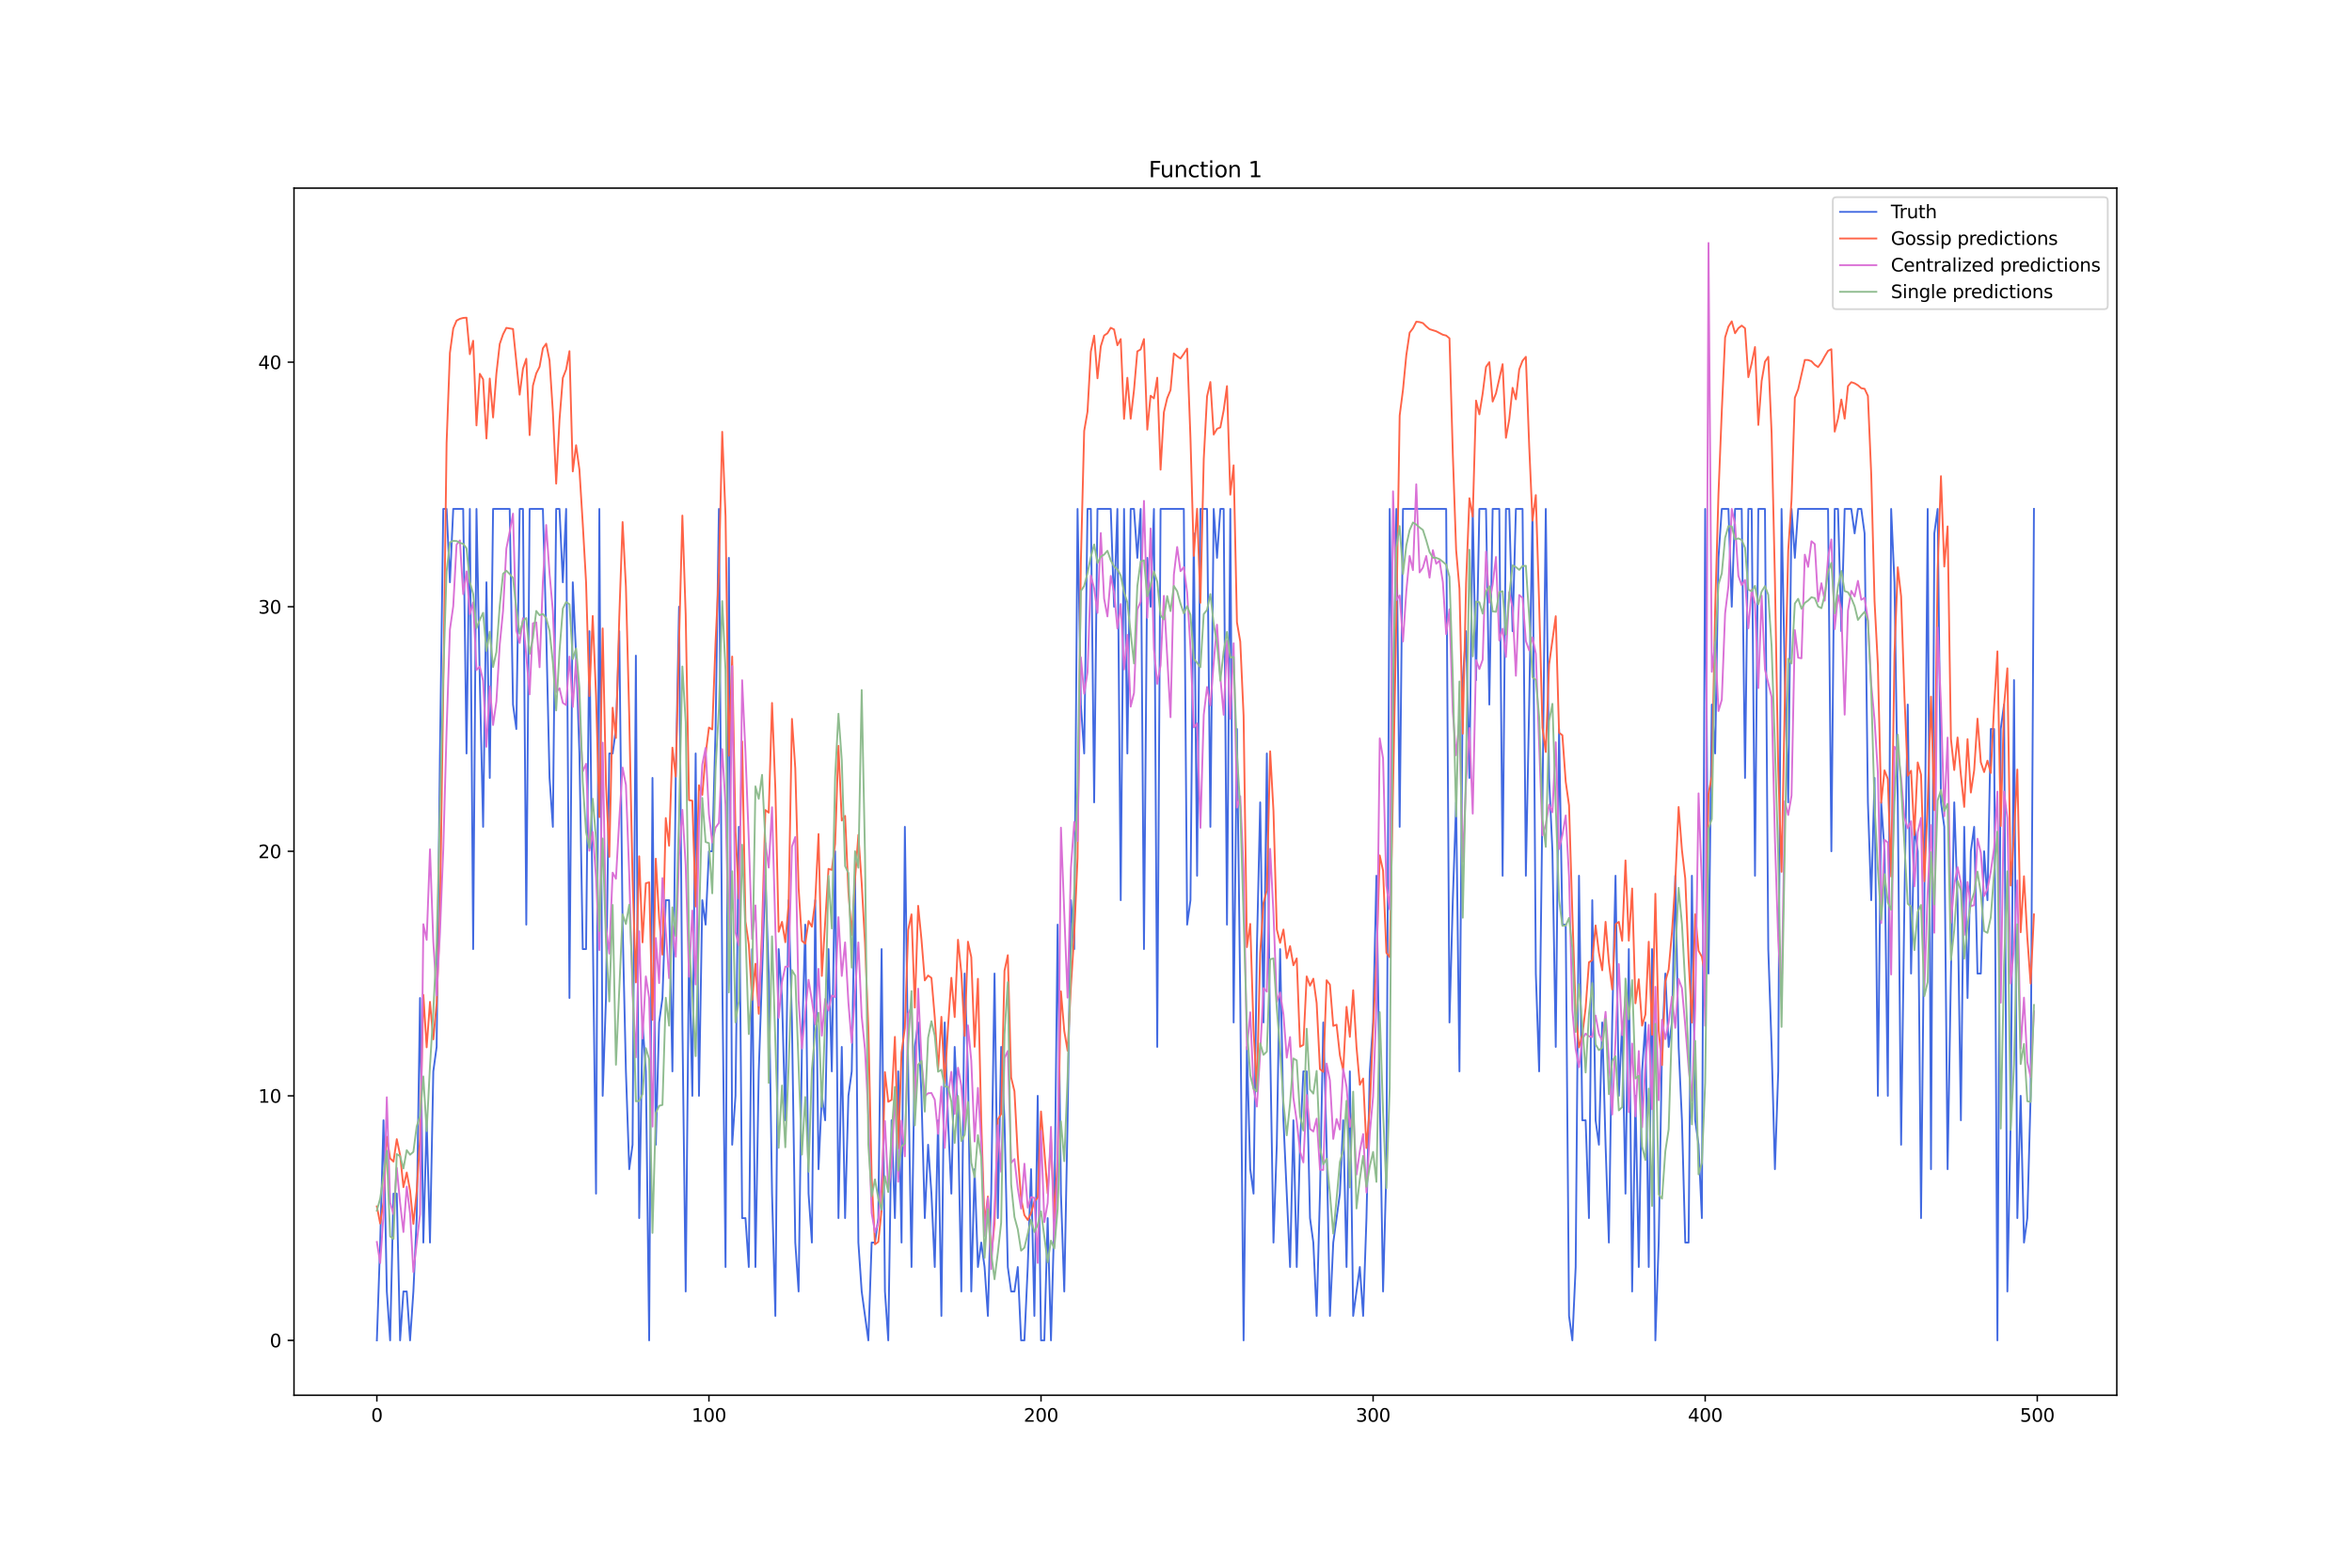 <?xml version="1.0" encoding="utf-8" standalone="no"?>
<!DOCTYPE svg PUBLIC "-//W3C//DTD SVG 1.1//EN"
  "http://www.w3.org/Graphics/SVG/1.1/DTD/svg11.dtd">
<svg xmlns:xlink="http://www.w3.org/1999/xlink" width="1296pt" height="864pt" viewBox="0 0 1296 864" xmlns="http://www.w3.org/2000/svg" version="1.1">
 <defs>
  <style type="text/css">*{stroke-linejoin: round; stroke-linecap: butt}</style>
 </defs>
 <g id="figure_1">
  <g id="patch_1">
   <path d="M 0 864 
L 1296 864 
L 1296 0 
L 0 0 
z
" style="fill: #ffffff"/>
  </g>
  <g id="axes_1">
   <g id="patch_2">
    <path d="M 162 768.96 
L 1166.4 768.96 
L 1166.4 103.68 
L 162 103.68 
z
" style="fill: #ffffff"/>
   </g>
   <g id="matplotlib.axis_1">
    <g id="xtick_1">
     <g id="line2d_1">
      <defs>
       <path id="m891939640d" d="M 0 0 
L 0 3.5 
" style="stroke: #000000; stroke-width: 0.8"/>
      </defs>
      <g>
       <use xlink:href="#m891939640d" x="207.655" y="768.96" style="stroke: #000000; stroke-width: 0.8"/>
      </g>
     </g>
     <g id="text_1">
      <!-- 0 -->
      <g transform="translate(204.473 783.558) scale(0.1 -0.1)">
       <defs>
        <path id="DejaVuSans-30" d="M 2034 4250 
Q 1547 4250 1301 3770 
Q 1056 3291 1056 2328 
Q 1056 1369 1301 889 
Q 1547 409 2034 409 
Q 2525 409 2770 889 
Q 3016 1369 3016 2328 
Q 3016 3291 2770 3770 
Q 2525 4250 2034 4250 
z
M 2034 4750 
Q 2819 4750 3233 4129 
Q 3647 3509 3647 2328 
Q 3647 1150 3233 529 
Q 2819 -91 2034 -91 
Q 1250 -91 836 529 
Q 422 1150 422 2328 
Q 422 3509 836 4129 
Q 1250 4750 2034 4750 
z
" transform="scale(0.016)"/>
       </defs>
       <use xlink:href="#DejaVuSans-30"/>
      </g>
     </g>
    </g>
    <g id="xtick_2">
     <g id="line2d_2">
      <g>
       <use xlink:href="#m891939640d" x="390.639" y="768.96" style="stroke: #000000; stroke-width: 0.8"/>
      </g>
     </g>
     <g id="text_2">
      <!-- 100 -->
      <g transform="translate(381.095 783.558) scale(0.1 -0.1)">
       <defs>
        <path id="DejaVuSans-31" d="M 794 531 
L 1825 531 
L 1825 4091 
L 703 3866 
L 703 4441 
L 1819 4666 
L 2450 4666 
L 2450 531 
L 3481 531 
L 3481 0 
L 794 0 
L 794 531 
z
" transform="scale(0.016)"/>
       </defs>
       <use xlink:href="#DejaVuSans-31"/>
       <use xlink:href="#DejaVuSans-30" x="63.623"/>
       <use xlink:href="#DejaVuSans-30" x="127.246"/>
      </g>
     </g>
    </g>
    <g id="xtick_3">
     <g id="line2d_3">
      <g>
       <use xlink:href="#m891939640d" x="573.623" y="768.96" style="stroke: #000000; stroke-width: 0.8"/>
      </g>
     </g>
     <g id="text_3">
      <!-- 200 -->
      <g transform="translate(564.079 783.558) scale(0.1 -0.1)">
       <defs>
        <path id="DejaVuSans-32" d="M 1228 531 
L 3431 531 
L 3431 0 
L 469 0 
L 469 531 
Q 828 903 1448 1529 
Q 2069 2156 2228 2338 
Q 2531 2678 2651 2914 
Q 2772 3150 2772 3378 
Q 2772 3750 2511 3984 
Q 2250 4219 1831 4219 
Q 1534 4219 1204 4116 
Q 875 4013 500 3803 
L 500 4441 
Q 881 4594 1212 4672 
Q 1544 4750 1819 4750 
Q 2544 4750 2975 4387 
Q 3406 4025 3406 3419 
Q 3406 3131 3298 2873 
Q 3191 2616 2906 2266 
Q 2828 2175 2409 1742 
Q 1991 1309 1228 531 
z
" transform="scale(0.016)"/>
       </defs>
       <use xlink:href="#DejaVuSans-32"/>
       <use xlink:href="#DejaVuSans-30" x="63.623"/>
       <use xlink:href="#DejaVuSans-30" x="127.246"/>
      </g>
     </g>
    </g>
    <g id="xtick_4">
     <g id="line2d_4">
      <g>
       <use xlink:href="#m891939640d" x="756.607" y="768.96" style="stroke: #000000; stroke-width: 0.8"/>
      </g>
     </g>
     <g id="text_4">
      <!-- 300 -->
      <g transform="translate(747.063 783.558) scale(0.1 -0.1)">
       <defs>
        <path id="DejaVuSans-33" d="M 2597 2516 
Q 3050 2419 3304 2112 
Q 3559 1806 3559 1356 
Q 3559 666 3084 287 
Q 2609 -91 1734 -91 
Q 1441 -91 1130 -33 
Q 819 25 488 141 
L 488 750 
Q 750 597 1062 519 
Q 1375 441 1716 441 
Q 2309 441 2620 675 
Q 2931 909 2931 1356 
Q 2931 1769 2642 2001 
Q 2353 2234 1838 2234 
L 1294 2234 
L 1294 2753 
L 1863 2753 
Q 2328 2753 2575 2939 
Q 2822 3125 2822 3475 
Q 2822 3834 2567 4026 
Q 2313 4219 1838 4219 
Q 1578 4219 1281 4162 
Q 984 4106 628 3988 
L 628 4550 
Q 988 4650 1302 4700 
Q 1616 4750 1894 4750 
Q 2613 4750 3031 4423 
Q 3450 4097 3450 3541 
Q 3450 3153 3228 2886 
Q 3006 2619 2597 2516 
z
" transform="scale(0.016)"/>
       </defs>
       <use xlink:href="#DejaVuSans-33"/>
       <use xlink:href="#DejaVuSans-30" x="63.623"/>
       <use xlink:href="#DejaVuSans-30" x="127.246"/>
      </g>
     </g>
    </g>
    <g id="xtick_5">
     <g id="line2d_5">
      <g>
       <use xlink:href="#m891939640d" x="939.591" y="768.96" style="stroke: #000000; stroke-width: 0.8"/>
      </g>
     </g>
     <g id="text_5">
      <!-- 400 -->
      <g transform="translate(930.047 783.558) scale(0.1 -0.1)">
       <defs>
        <path id="DejaVuSans-34" d="M 2419 4116 
L 825 1625 
L 2419 1625 
L 2419 4116 
z
M 2253 4666 
L 3047 4666 
L 3047 1625 
L 3713 1625 
L 3713 1100 
L 3047 1100 
L 3047 0 
L 2419 0 
L 2419 1100 
L 313 1100 
L 313 1709 
L 2253 4666 
z
" transform="scale(0.016)"/>
       </defs>
       <use xlink:href="#DejaVuSans-34"/>
       <use xlink:href="#DejaVuSans-30" x="63.623"/>
       <use xlink:href="#DejaVuSans-30" x="127.246"/>
      </g>
     </g>
    </g>
    <g id="xtick_6">
     <g id="line2d_6">
      <g>
       <use xlink:href="#m891939640d" x="1122.575" y="768.96" style="stroke: #000000; stroke-width: 0.8"/>
      </g>
     </g>
     <g id="text_6">
      <!-- 500 -->
      <g transform="translate(1113.032 783.558) scale(0.1 -0.1)">
       <defs>
        <path id="DejaVuSans-35" d="M 691 4666 
L 3169 4666 
L 3169 4134 
L 1269 4134 
L 1269 2991 
Q 1406 3038 1543 3061 
Q 1681 3084 1819 3084 
Q 2600 3084 3056 2656 
Q 3513 2228 3513 1497 
Q 3513 744 3044 326 
Q 2575 -91 1722 -91 
Q 1428 -91 1123 -41 
Q 819 9 494 109 
L 494 744 
Q 775 591 1075 516 
Q 1375 441 1709 441 
Q 2250 441 2565 725 
Q 2881 1009 2881 1497 
Q 2881 1984 2565 2268 
Q 2250 2553 1709 2553 
Q 1456 2553 1204 2497 
Q 953 2441 691 2322 
L 691 4666 
z
" transform="scale(0.016)"/>
       </defs>
       <use xlink:href="#DejaVuSans-35"/>
       <use xlink:href="#DejaVuSans-30" x="63.623"/>
       <use xlink:href="#DejaVuSans-30" x="127.246"/>
      </g>
     </g>
    </g>
   </g>
   <g id="matplotlib.axis_2">
    <g id="ytick_1">
     <g id="line2d_7">
      <defs>
       <path id="m875aecf423" d="M 0 0 
L -3.5 0 
" style="stroke: #000000; stroke-width: 0.8"/>
      </defs>
      <g>
       <use xlink:href="#m875aecf423" x="162" y="738.72" style="stroke: #000000; stroke-width: 0.8"/>
      </g>
     </g>
     <g id="text_7">
      <!-- 0 -->
      <g transform="translate(148.637 742.519) scale(0.1 -0.1)">
       <use xlink:href="#DejaVuSans-30"/>
      </g>
     </g>
    </g>
    <g id="ytick_2">
     <g id="line2d_8">
      <g>
       <use xlink:href="#m875aecf423" x="162" y="603.943" style="stroke: #000000; stroke-width: 0.8"/>
      </g>
     </g>
     <g id="text_8">
      <!-- 10 -->
      <g transform="translate(142.275 607.742) scale(0.1 -0.1)">
       <use xlink:href="#DejaVuSans-31"/>
       <use xlink:href="#DejaVuSans-30" x="63.623"/>
      </g>
     </g>
    </g>
    <g id="ytick_3">
     <g id="line2d_9">
      <g>
       <use xlink:href="#m875aecf423" x="162" y="469.166" style="stroke: #000000; stroke-width: 0.8"/>
      </g>
     </g>
     <g id="text_9">
      <!-- 20 -->
      <g transform="translate(142.275 472.966) scale(0.1 -0.1)">
       <use xlink:href="#DejaVuSans-32"/>
       <use xlink:href="#DejaVuSans-30" x="63.623"/>
      </g>
     </g>
    </g>
    <g id="ytick_4">
     <g id="line2d_10">
      <g>
       <use xlink:href="#m875aecf423" x="162" y="334.39" style="stroke: #000000; stroke-width: 0.8"/>
      </g>
     </g>
     <g id="text_10">
      <!-- 30 -->
      <g transform="translate(142.275 338.189) scale(0.1 -0.1)">
       <use xlink:href="#DejaVuSans-33"/>
       <use xlink:href="#DejaVuSans-30" x="63.623"/>
      </g>
     </g>
    </g>
    <g id="ytick_5">
     <g id="line2d_11">
      <g>
       <use xlink:href="#m875aecf423" x="162" y="199.613" style="stroke: #000000; stroke-width: 0.8"/>
      </g>
     </g>
     <g id="text_11">
      <!-- 40 -->
      <g transform="translate(142.275 203.412) scale(0.1 -0.1)">
       <use xlink:href="#DejaVuSans-34"/>
       <use xlink:href="#DejaVuSans-30" x="63.623"/>
      </g>
     </g>
    </g>
   </g>
   <g id="line2d_12">
    <path d="M 207.655 738.72 
L 209.484 684.809 
L 211.314 617.421 
L 213.144 711.765 
L 214.974 738.72 
L 216.804 657.854 
L 218.634 657.854 
L 220.463 738.72 
L 222.293 711.765 
L 224.123 711.765 
L 225.953 738.72 
L 227.783 711.765 
L 229.613 671.332 
L 231.442 550.032 
L 233.272 684.809 
L 235.102 617.421 
L 236.932 684.809 
L 238.762 590.465 
L 240.592 576.988 
L 242.422 415.256 
L 244.251 280.479 
L 246.081 280.479 
L 247.911 320.912 
L 249.741 280.479 
L 255.23 280.479 
L 257.06 415.256 
L 258.89 280.479 
L 260.72 523.077 
L 262.55 280.479 
L 264.38 374.823 
L 266.209 455.689 
L 268.039 320.912 
L 269.869 428.733 
L 271.699 280.479 
L 280.848 280.479 
L 282.678 388.3 
L 284.508 401.778 
L 286.338 280.479 
L 288.168 280.479 
L 289.997 509.599 
L 291.827 280.479 
L 299.147 280.479 
L 300.976 347.867 
L 302.806 428.733 
L 304.636 455.689 
L 306.466 280.479 
L 308.296 280.479 
L 310.126 320.912 
L 311.956 280.479 
L 313.785 550.032 
L 315.615 320.912 
L 317.445 361.345 
L 319.275 415.256 
L 321.105 523.077 
L 322.935 523.077 
L 324.764 347.867 
L 326.594 509.599 
L 328.424 657.854 
L 330.254 280.479 
L 332.084 603.943 
L 333.914 550.032 
L 335.743 415.256 
L 337.573 415.256 
L 339.403 401.778 
L 341.233 347.867 
L 343.063 509.599 
L 344.893 590.465 
L 346.723 644.376 
L 348.552 630.899 
L 350.382 361.345 
L 352.212 671.332 
L 354.042 563.51 
L 355.872 590.465 
L 357.702 738.72 
L 359.531 428.733 
L 361.361 630.899 
L 363.191 563.51 
L 365.021 550.032 
L 366.851 496.122 
L 368.681 496.122 
L 370.51 590.465 
L 372.34 428.733 
L 374.17 334.39 
L 376 563.51 
L 377.83 711.765 
L 379.66 523.077 
L 381.489 603.943 
L 383.319 415.256 
L 385.149 603.943 
L 386.979 496.122 
L 388.809 509.599 
L 390.639 469.166 
L 392.469 469.166 
L 394.298 401.778 
L 396.128 280.479 
L 397.958 536.555 
L 399.788 698.287 
L 401.618 307.434 
L 403.448 630.899 
L 405.277 603.943 
L 407.107 455.689 
L 408.937 671.332 
L 410.767 671.332 
L 412.597 698.287 
L 414.427 523.077 
L 416.256 698.287 
L 418.086 590.465 
L 421.746 482.644 
L 423.576 536.555 
L 425.406 657.854 
L 427.236 725.242 
L 429.065 523.077 
L 430.895 550.032 
L 432.725 617.421 
L 434.555 496.122 
L 436.385 563.51 
L 438.215 684.809 
L 440.044 711.765 
L 441.874 576.988 
L 443.704 509.599 
L 445.534 657.854 
L 447.364 684.809 
L 449.194 496.122 
L 451.023 644.376 
L 452.853 603.943 
L 454.683 617.421 
L 456.513 523.077 
L 458.343 590.465 
L 460.173 469.166 
L 462.003 671.332 
L 463.832 576.988 
L 465.662 671.332 
L 467.492 603.943 
L 469.322 590.465 
L 471.152 482.644 
L 472.982 684.809 
L 474.811 711.765 
L 478.471 738.72 
L 480.301 684.809 
L 482.131 684.809 
L 483.961 671.332 
L 485.79 523.077 
L 487.62 711.765 
L 489.45 738.72 
L 491.28 617.421 
L 493.11 671.332 
L 494.94 590.465 
L 496.77 684.809 
L 498.599 455.689 
L 500.429 590.465 
L 502.259 698.287 
L 504.089 576.988 
L 505.919 563.51 
L 507.749 603.943 
L 509.578 671.332 
L 511.408 630.899 
L 513.238 657.854 
L 515.068 698.287 
L 516.898 617.421 
L 518.728 725.242 
L 520.557 563.51 
L 522.387 617.421 
L 524.217 657.854 
L 526.047 576.988 
L 527.877 617.421 
L 529.707 711.765 
L 531.536 536.555 
L 533.366 590.465 
L 535.196 711.765 
L 537.026 644.376 
L 538.856 698.287 
L 540.686 684.809 
L 542.516 698.287 
L 544.345 725.242 
L 546.175 657.854 
L 548.005 536.555 
L 549.835 671.332 
L 551.665 576.988 
L 553.495 617.421 
L 555.324 698.287 
L 557.154 711.765 
L 558.984 711.765 
L 560.814 698.287 
L 562.644 738.72 
L 564.474 738.72 
L 566.303 698.287 
L 568.133 644.376 
L 569.963 725.242 
L 571.793 603.943 
L 573.623 738.72 
L 575.453 738.72 
L 577.283 671.332 
L 579.112 738.72 
L 580.942 671.332 
L 582.772 509.599 
L 584.602 657.854 
L 586.432 711.765 
L 588.262 617.421 
L 590.091 496.122 
L 591.921 523.077 
L 593.751 280.479 
L 595.581 388.3 
L 597.411 415.256 
L 599.241 280.479 
L 601.07 280.479 
L 602.9 442.211 
L 604.73 280.479 
L 612.05 280.479 
L 613.879 334.39 
L 615.709 280.479 
L 617.539 496.122 
L 619.369 280.479 
L 621.199 415.256 
L 623.029 280.479 
L 624.858 280.479 
L 626.688 307.434 
L 628.518 280.479 
L 630.348 523.077 
L 632.178 307.434 
L 634.008 334.39 
L 635.837 280.479 
L 637.667 576.988 
L 639.497 280.479 
L 652.306 280.479 
L 654.136 509.599 
L 655.966 496.122 
L 657.796 293.956 
L 659.625 482.644 
L 661.455 280.479 
L 665.115 280.479 
L 666.945 455.689 
L 668.775 280.479 
L 670.604 307.434 
L 672.434 280.479 
L 674.264 280.479 
L 676.094 509.599 
L 677.924 280.479 
L 679.754 563.51 
L 681.583 401.778 
L 683.413 550.032 
L 685.243 738.72 
L 687.073 576.988 
L 688.903 644.376 
L 690.733 657.854 
L 692.563 523.077 
L 694.392 442.211 
L 696.222 563.51 
L 698.052 415.256 
L 699.882 576.988 
L 701.712 684.809 
L 703.542 630.899 
L 705.371 523.077 
L 707.201 617.421 
L 710.861 698.287 
L 712.691 617.421 
L 714.521 698.287 
L 716.35 630.899 
L 718.18 590.465 
L 720.01 590.465 
L 721.84 671.332 
L 723.67 684.809 
L 725.5 725.242 
L 727.33 657.854 
L 729.159 563.51 
L 730.989 630.899 
L 732.819 725.242 
L 734.649 684.809 
L 738.309 657.854 
L 740.138 617.421 
L 741.968 698.287 
L 743.798 590.465 
L 745.628 725.242 
L 749.288 698.287 
L 751.117 725.242 
L 752.947 671.332 
L 754.777 590.465 
L 756.607 563.51 
L 758.437 482.644 
L 760.267 603.943 
L 762.097 711.765 
L 763.926 644.376 
L 765.756 280.479 
L 767.586 401.778 
L 769.416 280.479 
L 771.246 455.689 
L 773.076 280.479 
L 796.864 280.479 
L 798.693 563.51 
L 800.523 496.122 
L 802.353 442.211 
L 804.183 590.465 
L 806.013 374.823 
L 807.843 347.867 
L 809.672 428.733 
L 811.502 280.479 
L 813.332 374.823 
L 815.162 280.479 
L 818.822 280.479 
L 820.651 388.3 
L 822.481 280.479 
L 826.141 280.479 
L 827.971 482.644 
L 829.801 280.479 
L 831.63 280.479 
L 833.46 347.867 
L 835.29 280.479 
L 838.95 280.479 
L 840.78 482.644 
L 842.61 388.3 
L 844.439 280.479 
L 846.269 536.555 
L 848.099 590.465 
L 849.929 442.211 
L 851.759 280.479 
L 853.589 428.733 
L 855.418 469.166 
L 857.248 576.988 
L 859.078 401.778 
L 860.908 509.599 
L 862.738 509.599 
L 864.568 725.242 
L 866.397 738.72 
L 868.227 698.287 
L 870.057 482.644 
L 871.887 617.421 
L 873.717 617.421 
L 875.547 671.332 
L 877.377 496.122 
L 879.206 617.421 
L 881.036 630.899 
L 882.866 563.51 
L 884.696 630.899 
L 886.526 684.809 
L 888.356 563.51 
L 890.185 482.644 
L 892.015 603.943 
L 893.845 563.51 
L 895.675 657.854 
L 897.505 523.077 
L 899.335 711.765 
L 901.164 603.943 
L 902.994 698.287 
L 904.824 590.465 
L 906.654 563.51 
L 908.484 698.287 
L 910.314 523.077 
L 912.144 738.72 
L 913.973 684.809 
L 915.803 576.988 
L 917.633 536.555 
L 919.463 576.988 
L 921.293 563.51 
L 923.123 482.644 
L 924.952 576.988 
L 926.782 617.421 
L 928.612 684.809 
L 930.442 684.809 
L 932.272 482.644 
L 934.102 617.421 
L 935.931 630.899 
L 937.761 671.332 
L 939.591 280.479 
L 941.421 536.555 
L 943.251 388.3 
L 945.081 415.256 
L 946.911 307.434 
L 948.74 280.479 
L 952.4 280.479 
L 954.23 334.39 
L 956.06 280.479 
L 959.719 280.479 
L 961.549 428.733 
L 963.379 280.479 
L 965.209 280.479 
L 967.039 482.644 
L 968.869 280.479 
L 972.528 280.479 
L 974.358 523.077 
L 976.188 576.988 
L 978.018 644.376 
L 979.848 590.465 
L 981.678 280.479 
L 983.507 374.823 
L 985.337 442.211 
L 987.167 280.479 
L 988.997 307.434 
L 990.827 280.479 
L 1007.295 280.479 
L 1009.125 469.166 
L 1010.955 280.479 
L 1012.785 280.479 
L 1014.615 347.867 
L 1016.444 280.479 
L 1020.104 280.479 
L 1021.934 293.956 
L 1023.764 280.479 
L 1025.594 280.479 
L 1027.424 293.956 
L 1029.253 442.211 
L 1031.083 496.122 
L 1032.913 428.733 
L 1034.743 603.943 
L 1036.573 442.211 
L 1038.403 469.166 
L 1040.232 603.943 
L 1042.062 280.479 
L 1043.892 320.912 
L 1045.722 442.211 
L 1047.552 630.899 
L 1049.382 496.122 
L 1051.211 388.3 
L 1053.041 536.555 
L 1054.871 455.689 
L 1056.701 469.166 
L 1058.531 671.332 
L 1060.361 496.122 
L 1062.191 280.479 
L 1064.02 644.376 
L 1065.85 293.956 
L 1067.68 280.479 
L 1069.51 442.211 
L 1071.34 455.689 
L 1073.17 644.376 
L 1074.999 536.555 
L 1076.829 442.211 
L 1078.659 496.122 
L 1080.489 617.421 
L 1082.319 455.689 
L 1084.149 550.032 
L 1085.978 469.166 
L 1087.808 455.689 
L 1089.638 536.555 
L 1091.468 536.555 
L 1093.298 469.166 
L 1095.128 496.122 
L 1096.958 401.778 
L 1098.787 401.778 
L 1100.617 738.72 
L 1102.447 401.778 
L 1104.277 388.3 
L 1106.107 711.765 
L 1107.937 617.421 
L 1109.766 374.823 
L 1111.596 671.332 
L 1113.426 603.943 
L 1115.256 684.809 
L 1117.086 671.332 
L 1118.916 603.943 
L 1120.745 280.479 
L 1120.745 280.479 
" clip-path="url(#p994d855656)" style="fill: none; stroke: #4169e1; stroke-linecap: square"/>
   </g>
   <g id="line2d_13">
    <path d="M 207.655 664.897 
L 209.484 674.32 
L 211.314 662.537 
L 213.144 626.465 
L 214.974 638.421 
L 216.804 640.184 
L 218.634 627.83 
L 220.463 636.552 
L 222.293 654.27 
L 224.123 646.193 
L 225.953 656.155 
L 227.783 674.522 
L 229.613 656.641 
L 231.442 627.641 
L 233.272 548.305 
L 235.102 577.218 
L 236.932 552.154 
L 238.762 572.824 
L 240.592 553.151 
L 242.422 504.106 
L 244.251 379.865 
L 246.081 244.239 
L 247.911 194.508 
L 249.741 181.042 
L 251.571 176.706 
L 253.401 175.724 
L 255.23 175.216 
L 257.06 175.099 
L 258.89 195.207 
L 260.72 187.801 
L 262.55 234.458 
L 264.38 206 
L 266.209 209.057 
L 268.039 241.666 
L 269.869 208.619 
L 271.699 230.083 
L 273.529 205.865 
L 275.359 189.592 
L 277.189 184.252 
L 279.018 180.689 
L 282.678 181.32 
L 286.338 217.523 
L 288.168 203.217 
L 289.997 197.706 
L 291.827 239.816 
L 293.657 212.485 
L 295.487 205.774 
L 297.317 202.111 
L 299.147 191.935 
L 300.976 189.396 
L 302.806 198.684 
L 304.636 226.97 
L 306.466 266.551 
L 308.296 231.415 
L 310.126 208.278 
L 311.956 203.604 
L 313.785 193.523 
L 315.615 259.818 
L 317.445 245.37 
L 319.275 258.859 
L 321.105 288.582 
L 322.935 320.936 
L 324.764 383.65 
L 326.594 339.491 
L 328.424 383.055 
L 330.254 450.364 
L 332.084 346.322 
L 333.914 432.218 
L 335.743 472.222 
L 337.573 390.036 
L 339.403 406.725 
L 341.233 340.016 
L 343.063 287.718 
L 344.893 323.346 
L 346.723 394.47 
L 348.552 484.591 
L 350.382 541.44 
L 352.212 471.928 
L 354.042 519.38 
L 355.872 486.805 
L 357.702 486.26 
L 359.531 562.098 
L 361.361 473.252 
L 363.191 506.106 
L 365.021 526.148 
L 366.851 450.853 
L 368.681 466.099 
L 370.51 412.07 
L 372.34 428.014 
L 374.17 353.556 
L 376 284.144 
L 377.83 338.772 
L 379.66 440.974 
L 381.489 441.304 
L 383.319 499.6 
L 385.149 432.787 
L 386.979 438.093 
L 388.809 415.826 
L 390.639 400.98 
L 392.469 401.991 
L 394.298 353.608 
L 396.128 315.115 
L 397.958 237.994 
L 399.788 284.577 
L 401.618 416.523 
L 403.448 361.861 
L 405.277 458.116 
L 407.107 495.258 
L 408.937 408.626 
L 410.767 507.74 
L 412.597 520.439 
L 414.427 551.057 
L 416.256 531.123 
L 418.086 558.734 
L 419.916 512.102 
L 421.746 446.428 
L 423.576 447.898 
L 425.406 387.417 
L 427.236 434.687 
L 429.065 513.524 
L 430.895 508.055 
L 432.725 519.282 
L 434.555 498.15 
L 436.385 396.206 
L 438.215 423.39 
L 440.044 489.273 
L 441.874 518.543 
L 443.704 520.112 
L 445.534 507.594 
L 447.364 510.73 
L 449.194 496.838 
L 451.023 459.658 
L 452.853 537.876 
L 456.513 478.845 
L 458.343 479.43 
L 460.173 465.023 
L 462.003 411.046 
L 463.832 452.222 
L 465.662 449.665 
L 467.492 491.647 
L 469.322 515.299 
L 471.152 484.299 
L 472.982 460.129 
L 474.811 486.824 
L 476.641 519.922 
L 478.471 566.277 
L 480.301 648.761 
L 482.131 685.772 
L 483.961 684.449 
L 485.79 666.639 
L 487.62 590.872 
L 489.45 607.237 
L 491.28 606.165 
L 493.11 571.451 
L 494.94 632.919 
L 496.77 579.967 
L 498.599 566.595 
L 500.429 512.513 
L 502.259 503.928 
L 504.089 555.293 
L 505.919 499.228 
L 507.749 517.775 
L 509.578 540.348 
L 511.408 537.627 
L 513.238 538.964 
L 515.068 560.676 
L 516.898 589.718 
L 518.728 560.408 
L 520.557 597.171 
L 522.387 565.873 
L 524.217 538.903 
L 526.047 560.543 
L 527.877 517.922 
L 529.707 536.078 
L 531.536 570.921 
L 533.366 518.997 
L 535.196 527.54 
L 537.026 576.919 
L 538.856 539.444 
L 540.686 617.795 
L 542.516 674.24 
L 544.345 659.454 
L 546.175 692.401 
L 548.005 674.492 
L 549.835 616.958 
L 551.665 613.944 
L 553.495 535.045 
L 555.324 526.427 
L 557.154 593.816 
L 558.984 601.406 
L 560.814 636.381 
L 562.644 660.651 
L 564.474 669.681 
L 566.303 672.357 
L 568.133 668.526 
L 569.963 662.163 
L 571.793 660.035 
L 573.623 612.58 
L 575.453 634.417 
L 577.283 657.741 
L 579.112 627.755 
L 580.942 671.478 
L 582.772 638.63 
L 584.602 546.366 
L 586.432 568.2 
L 588.262 579.092 
L 590.091 543.726 
L 591.921 515.187 
L 593.751 472.847 
L 595.581 309.513 
L 597.411 237.471 
L 599.241 226.898 
L 601.07 193.753 
L 602.9 184.981 
L 604.73 208.498 
L 606.56 190.849 
L 608.39 184.918 
L 610.22 183.692 
L 612.05 180.649 
L 613.879 181.568 
L 615.709 190.288 
L 617.539 186.878 
L 619.369 230.867 
L 621.199 208.192 
L 623.029 230.761 
L 624.858 214.989 
L 626.688 193.653 
L 628.518 192.584 
L 630.348 186.856 
L 632.178 236.79 
L 634.008 218.084 
L 635.837 219.549 
L 637.667 208.149 
L 639.497 258.865 
L 641.327 227.198 
L 643.157 219.43 
L 644.987 214.948 
L 646.817 194.795 
L 648.646 196.313 
L 650.476 197.578 
L 652.306 194.966 
L 654.136 192.125 
L 655.966 241.334 
L 657.796 306.37 
L 659.625 280.382 
L 661.455 332.224 
L 663.285 253.068 
L 665.115 218.421 
L 666.945 210.535 
L 668.775 239.492 
L 670.604 236.337 
L 672.434 235.584 
L 674.264 226.176 
L 676.094 212.804 
L 677.924 272.614 
L 679.754 256.457 
L 681.583 342.971 
L 683.413 353.575 
L 685.243 394.438 
L 687.073 521.993 
L 688.903 509.202 
L 690.733 567.726 
L 692.563 600.73 
L 694.392 525.353 
L 696.222 497.604 
L 698.052 490.622 
L 699.882 414.072 
L 701.712 447.041 
L 703.542 512.172 
L 705.371 519.635 
L 707.201 512.278 
L 709.031 528.116 
L 710.861 521.451 
L 712.691 531.997 
L 714.521 528.203 
L 716.35 576.871 
L 718.18 575.869 
L 720.01 538.127 
L 721.84 543.24 
L 723.67 539.375 
L 725.5 552.826 
L 727.33 589.251 
L 729.159 590.751 
L 730.989 540.229 
L 732.819 542.683 
L 734.649 565.41 
L 736.479 564.735 
L 738.309 581.57 
L 740.138 589.954 
L 741.968 554.888 
L 743.798 571.435 
L 745.628 545.751 
L 747.458 577.038 
L 749.288 597.832 
L 751.117 594.399 
L 752.947 632.712 
L 754.777 610.383 
L 756.607 566.418 
L 758.437 529.967 
L 760.267 471.441 
L 762.097 479.84 
L 763.926 525.112 
L 765.756 527.518 
L 769.416 341.575 
L 771.246 229.036 
L 773.076 214.789 
L 774.905 195.73 
L 776.735 183.343 
L 778.565 180.932 
L 780.395 177.296 
L 782.225 177.516 
L 784.055 178.067 
L 785.884 179.871 
L 787.714 181.422 
L 791.374 182.571 
L 795.034 184.481 
L 796.864 184.94 
L 798.693 186.451 
L 800.523 250.007 
L 802.353 303.071 
L 804.183 324.375 
L 806.013 404.352 
L 807.843 321.371 
L 809.672 274.581 
L 811.502 284.716 
L 813.332 220.772 
L 815.162 228.367 
L 816.992 216.806 
L 818.822 202.222 
L 820.651 199.606 
L 822.481 221.316 
L 824.311 216.807 
L 827.971 200.705 
L 829.801 241.308 
L 831.63 231.144 
L 833.46 213.738 
L 835.29 220.07 
L 837.12 203.601 
L 838.95 198.82 
L 840.78 196.642 
L 842.61 245.594 
L 844.439 286.943 
L 846.269 272.844 
L 848.099 332.7 
L 849.929 401.088 
L 851.759 414.449 
L 853.589 366.172 
L 857.248 339.607 
L 859.078 403.835 
L 860.908 405.194 
L 862.738 430.781 
L 864.568 443.821 
L 866.397 503.384 
L 868.227 557.745 
L 870.057 577.236 
L 871.887 570.553 
L 873.717 555.428 
L 875.547 530.366 
L 877.377 529.2 
L 879.206 510.046 
L 881.036 525.125 
L 882.866 534.769 
L 884.696 508.05 
L 886.526 530.396 
L 888.356 545.309 
L 890.185 509.399 
L 892.015 508.054 
L 893.845 518.492 
L 895.675 474.207 
L 897.505 518.426 
L 899.335 489.675 
L 901.164 552.97 
L 902.994 539.704 
L 904.824 565.279 
L 906.654 559.164 
L 908.484 519.013 
L 910.314 570.281 
L 912.144 492.571 
L 913.973 568.162 
L 915.803 587.016 
L 917.633 540.81 
L 919.463 534.362 
L 921.293 513.674 
L 923.123 485.823 
L 924.952 444.769 
L 926.782 468.54 
L 928.612 484.202 
L 930.442 528.661 
L 932.272 563.608 
L 934.102 503.853 
L 935.931 523.96 
L 937.761 527.301 
L 939.591 537.587 
L 941.421 437.526 
L 943.251 427.775 
L 945.081 336.154 
L 946.911 272.362 
L 948.74 226.608 
L 950.57 185.997 
L 952.4 180.025 
L 954.23 177.102 
L 956.06 183.666 
L 957.89 180.879 
L 959.719 179.44 
L 961.549 180.937 
L 963.379 207.886 
L 965.209 200.239 
L 967.039 191.252 
L 968.869 234.199 
L 970.698 209.972 
L 972.528 199.36 
L 974.358 196.647 
L 976.188 238.706 
L 978.018 319.257 
L 979.848 423.784 
L 981.678 480.501 
L 983.507 384.374 
L 985.337 303.618 
L 987.167 275.505 
L 988.997 219.198 
L 990.827 214.53 
L 994.486 198.383 
L 996.316 198.411 
L 998.146 199.097 
L 999.976 201.042 
L 1001.806 202.302 
L 1003.636 199.758 
L 1005.465 196.354 
L 1007.295 193.337 
L 1009.125 192.465 
L 1010.955 237.876 
L 1012.785 230.72 
L 1014.615 220.177 
L 1016.444 230.75 
L 1018.274 212.83 
L 1020.104 210.633 
L 1021.934 211.241 
L 1023.764 212.33 
L 1025.594 213.955 
L 1027.424 214.287 
L 1029.253 218.177 
L 1031.083 261.486 
L 1032.913 331.256 
L 1034.743 366.569 
L 1036.573 442.431 
L 1038.403 424.555 
L 1040.232 429.347 
L 1042.062 483.059 
L 1043.892 360.363 
L 1045.722 312.647 
L 1047.552 328.663 
L 1049.382 383.558 
L 1051.211 427.499 
L 1053.041 424.775 
L 1054.871 460.206 
L 1056.701 420.183 
L 1058.531 426.918 
L 1060.361 485.672 
L 1062.191 443.07 
L 1064.02 383.917 
L 1065.85 446.553 
L 1067.68 314.205 
L 1069.51 262.429 
L 1071.34 312.236 
L 1073.17 290.117 
L 1074.999 407.178 
L 1076.829 424.4 
L 1078.659 406.446 
L 1080.489 427.218 
L 1082.319 444.704 
L 1084.149 407.376 
L 1085.978 436.817 
L 1087.808 424.547 
L 1089.638 396.08 
L 1091.468 420.104 
L 1093.298 425.513 
L 1095.128 419.226 
L 1096.958 426.009 
L 1098.787 389.46 
L 1100.617 358.978 
L 1102.447 455.245 
L 1104.277 388.779 
L 1106.107 368.33 
L 1107.937 488.062 
L 1109.766 459.337 
L 1111.596 424.128 
L 1113.426 513.795 
L 1115.256 482.928 
L 1117.086 516.606 
L 1118.916 542.074 
L 1120.745 503.956 
L 1120.745 503.956 
" clip-path="url(#p994d855656)" style="fill: none; stroke: #ff6347; stroke-linecap: square"/>
   </g>
   <g id="line2d_14">
    <path d="M 207.655 684.479 
L 209.484 696.088 
L 211.314 669.421 
L 213.144 604.729 
L 214.974 662.748 
L 216.804 669.14 
L 218.634 643.623 
L 220.463 662.878 
L 222.293 678.987 
L 224.123 653.964 
L 225.953 668.8 
L 227.783 701.063 
L 231.442 669.224 
L 233.272 509.352 
L 235.102 517.996 
L 236.932 468.091 
L 238.762 518.995 
L 240.592 548.585 
L 242.422 514.243 
L 244.251 468.002 
L 246.081 402.641 
L 247.911 346.981 
L 249.741 334.095 
L 251.571 300.168 
L 253.401 297.855 
L 255.23 327.47 
L 257.06 314.912 
L 258.89 338.506 
L 260.72 332.011 
L 262.55 369.268 
L 264.38 367.37 
L 266.209 375.299 
L 268.039 411.593 
L 269.869 378.329 
L 271.699 399.572 
L 273.529 386.563 
L 275.359 355.399 
L 277.189 336.654 
L 279.018 302.336 
L 280.848 293.1 
L 282.678 283.072 
L 284.508 347.559 
L 286.338 354.369 
L 288.168 340.71 
L 291.827 382.674 
L 293.657 343.54 
L 295.487 343.009 
L 297.317 367.734 
L 299.147 320.353 
L 300.976 289.344 
L 302.806 316.071 
L 304.636 336.719 
L 306.466 381.435 
L 308.296 379.295 
L 310.126 387.358 
L 311.956 388.592 
L 313.785 361.866 
L 315.615 389.652 
L 317.445 363.363 
L 321.105 425.205 
L 322.935 420.96 
L 324.764 468.869 
L 326.594 458.489 
L 328.424 483.344 
L 330.254 523.642 
L 332.084 409.31 
L 333.914 510.726 
L 335.743 525.57 
L 337.573 480.939 
L 339.403 484.288 
L 341.233 451.658 
L 343.063 423.017 
L 344.893 432.589 
L 346.723 482.212 
L 348.552 547.671 
L 350.382 582.722 
L 352.212 513.241 
L 354.042 572.374 
L 355.872 538.136 
L 357.702 550.032 
L 359.531 620.897 
L 361.361 516.965 
L 363.191 541.817 
L 365.021 483.942 
L 366.851 512.841 
L 368.681 539.097 
L 370.51 510.263 
L 372.34 527.26 
L 374.17 471.897 
L 376 446.349 
L 377.83 476.937 
L 379.66 538.334 
L 381.489 501.855 
L 383.319 542.593 
L 385.149 454.932 
L 386.979 421.396 
L 388.809 412.165 
L 390.639 448.677 
L 392.469 464.39 
L 394.298 456.108 
L 396.128 453.577 
L 397.958 412.852 
L 399.788 443.813 
L 401.618 521.877 
L 403.448 367.126 
L 405.277 513.893 
L 407.107 521.033 
L 408.937 374.892 
L 410.767 414.778 
L 412.597 462.797 
L 414.427 517.484 
L 416.256 498.977 
L 418.086 554.267 
L 419.916 521.308 
L 421.746 464.584 
L 423.576 478.164 
L 425.406 444.909 
L 427.236 511.769 
L 429.065 560.958 
L 430.895 541.152 
L 432.725 532.765 
L 434.555 532.676 
L 436.385 466.566 
L 438.215 461.293 
L 440.044 551.351 
L 441.874 577.802 
L 443.704 558.091 
L 445.534 540.004 
L 447.364 551.355 
L 449.194 564.561 
L 451.023 533.954 
L 452.853 570.776 
L 454.683 550.596 
L 456.513 556.964 
L 458.343 548.586 
L 460.173 549.584 
L 462.003 505.475 
L 463.832 537.876 
L 465.662 519.376 
L 467.492 552.541 
L 469.322 574.725 
L 472.982 519.402 
L 474.811 560.154 
L 476.641 578.44 
L 478.471 614.745 
L 480.301 668.54 
L 482.131 679.08 
L 483.961 673.865 
L 485.79 649.076 
L 487.62 617.848 
L 489.45 655.711 
L 491.28 642.666 
L 493.11 601.857 
L 494.94 651.345 
L 496.77 617.635 
L 498.599 637.312 
L 500.429 558.62 
L 502.259 555.113 
L 504.089 610.995 
L 505.919 544.888 
L 507.749 584.157 
L 509.578 604.217 
L 511.408 602.52 
L 513.238 602.38 
L 515.068 606.098 
L 516.898 624.923 
L 518.728 598.853 
L 520.557 632.66 
L 522.387 603.788 
L 524.217 590.72 
L 526.047 613.933 
L 527.877 588.456 
L 529.707 598.385 
L 531.536 622.778 
L 533.366 565.115 
L 535.196 584.636 
L 537.026 629.128 
L 538.856 599.558 
L 540.686 629.872 
L 542.516 681.129 
L 544.345 660.092 
L 546.175 699.393 
L 548.005 666.179 
L 549.835 620.197 
L 551.665 645.832 
L 553.495 583.109 
L 555.324 579.208 
L 557.154 640.857 
L 558.984 638.804 
L 560.814 654.946 
L 562.644 666.099 
L 564.474 641.357 
L 566.303 665.547 
L 568.133 659.763 
L 569.963 660.176 
L 571.793 696.042 
L 573.623 623.315 
L 575.453 673.57 
L 577.283 663.047 
L 579.112 621.07 
L 580.942 687.29 
L 582.772 647.048 
L 584.602 456.153 
L 588.262 549.834 
L 590.091 478.513 
L 591.921 453.022 
L 593.751 463.558 
L 595.581 362.268 
L 597.411 382.358 
L 599.241 370.57 
L 601.07 317.185 
L 602.9 324.289 
L 604.73 337.788 
L 606.56 293.769 
L 608.39 329.939 
L 610.22 339.734 
L 612.05 317.401 
L 613.879 326.574 
L 615.709 346.367 
L 617.539 332.898 
L 619.369 368.965 
L 621.199 349.91 
L 623.029 389.444 
L 624.858 381.925 
L 626.688 335.992 
L 628.518 331.578 
L 630.348 276.064 
L 632.178 340.503 
L 634.008 291.251 
L 635.837 357.702 
L 637.667 376.904 
L 639.497 366.691 
L 641.327 328.393 
L 644.987 395.293 
L 646.817 316.775 
L 648.646 301.471 
L 650.476 314.814 
L 652.306 312.546 
L 654.136 326.575 
L 655.966 357.351 
L 657.796 400.901 
L 659.625 398.745 
L 661.455 456.223 
L 663.285 393.953 
L 665.115 378.627 
L 666.945 388.728 
L 668.775 365.253 
L 670.604 344.293 
L 672.434 373.194 
L 674.264 393.944 
L 676.094 353.106 
L 677.924 396.093 
L 679.754 354.537 
L 681.583 445.13 
L 683.413 438.826 
L 685.243 479.663 
L 687.073 578.245 
L 688.903 557.909 
L 690.733 599.832 
L 692.563 609.865 
L 694.392 580.302 
L 696.222 544.576 
L 698.052 546.513 
L 699.882 467.799 
L 701.712 503.395 
L 703.542 552.06 
L 705.371 546.988 
L 707.201 559.073 
L 709.031 582.933 
L 710.861 571.559 
L 712.691 604.977 
L 714.521 617.801 
L 716.35 634.645 
L 718.18 640.672 
L 720.01 603.489 
L 721.84 622.201 
L 723.67 623.595 
L 725.5 616.498 
L 727.33 644.662 
L 729.159 644.799 
L 730.989 586.138 
L 732.819 595.47 
L 734.649 627.688 
L 736.479 616.701 
L 738.309 622.519 
L 740.138 589.094 
L 741.968 598.991 
L 743.798 621.063 
L 745.628 612.002 
L 747.458 647.383 
L 749.288 634.465 
L 751.117 625.022 
L 752.947 657.262 
L 754.777 624.629 
L 756.607 604.37 
L 758.437 553.906 
L 760.267 406.947 
L 762.097 417.938 
L 763.926 487.962 
L 765.756 501.223 
L 767.586 270.789 
L 769.416 330.693 
L 771.246 328.182 
L 773.076 353.546 
L 774.905 325.973 
L 776.735 306.425 
L 778.565 314.214 
L 780.395 266.922 
L 782.225 315.482 
L 784.055 312.809 
L 785.884 306.417 
L 787.714 318.358 
L 789.544 303.254 
L 791.374 310.707 
L 793.204 308.975 
L 795.034 320.754 
L 796.864 349.527 
L 798.693 335.758 
L 800.523 392.379 
L 802.353 416.248 
L 804.183 397.157 
L 806.013 474.878 
L 807.843 431.256 
L 809.672 401.257 
L 811.502 448.404 
L 813.332 363.749 
L 815.162 368.723 
L 816.992 363.556 
L 818.822 303.971 
L 820.651 332.125 
L 822.481 322.222 
L 824.311 306.951 
L 826.141 352.973 
L 827.971 346.496 
L 829.801 362.094 
L 831.63 326.336 
L 833.46 334.864 
L 835.29 372.429 
L 837.12 327.94 
L 838.95 329.463 
L 840.78 353.264 
L 842.61 358.491 
L 844.439 351.288 
L 846.269 360.277 
L 849.929 460.356 
L 851.759 454.569 
L 853.589 443.479 
L 855.418 447.662 
L 857.248 409.077 
L 859.078 467.94 
L 860.908 460.203 
L 862.738 449.435 
L 864.568 483.056 
L 866.397 556.445 
L 868.227 578.25 
L 870.057 588.205 
L 871.887 572.696 
L 873.717 569.65 
L 875.547 571.126 
L 877.377 571.56 
L 879.206 559.708 
L 881.036 569.88 
L 882.866 573.71 
L 884.696 557.649 
L 886.526 583.719 
L 888.356 614.246 
L 892.015 531.34 
L 893.845 570.502 
L 895.675 549.216 
L 897.505 612.983 
L 899.335 575.121 
L 901.164 615.253 
L 902.994 579.259 
L 904.824 621.257 
L 906.654 586.312 
L 908.484 564.819 
L 910.314 611.333 
L 912.144 543.854 
L 913.973 606.363 
L 915.803 561.997 
L 917.633 572.703 
L 919.463 563.57 
L 921.293 549.311 
L 923.123 566.474 
L 924.952 539.521 
L 926.782 544.652 
L 928.612 565.3 
L 930.442 588.26 
L 932.272 606.69 
L 934.102 555.844 
L 935.931 437.241 
L 937.761 487.266 
L 939.591 565.32 
L 941.421 133.92 
L 943.251 370.227 
L 945.081 354.012 
L 946.911 391.879 
L 948.74 385.651 
L 950.57 338.029 
L 952.4 322.966 
L 954.23 280.457 
L 956.06 288.962 
L 957.89 317.405 
L 959.719 322.509 
L 961.549 319.648 
L 963.379 346.271 
L 965.209 325.055 
L 967.039 332.92 
L 968.869 379.235 
L 970.698 328.236 
L 972.528 369.011 
L 976.188 384.082 
L 978.018 462.664 
L 979.848 518.234 
L 981.678 549.461 
L 983.507 441.53 
L 985.337 449.176 
L 987.167 438.452 
L 988.997 347.25 
L 990.827 362.464 
L 992.657 362.797 
L 994.486 305.691 
L 996.316 312.406 
L 998.146 298.287 
L 999.976 299.835 
L 1001.806 331.527 
L 1003.636 321.438 
L 1005.465 331.043 
L 1007.295 307.327 
L 1009.125 297.291 
L 1010.955 346.749 
L 1012.785 327.971 
L 1014.615 336.171 
L 1016.444 393.877 
L 1018.274 336.505 
L 1020.104 325.625 
L 1021.934 328.714 
L 1023.764 320.129 
L 1025.594 330.554 
L 1027.424 329.471 
L 1029.253 341.493 
L 1031.083 377.168 
L 1032.913 396.795 
L 1034.743 425.787 
L 1036.573 508.776 
L 1038.403 462.859 
L 1040.232 464.347 
L 1042.062 537.067 
L 1043.892 411.557 
L 1045.722 414.218 
L 1047.552 428.613 
L 1049.382 450.622 
L 1051.211 456.466 
L 1053.041 452.598 
L 1054.871 488.48 
L 1056.701 458.748 
L 1058.531 450.778 
L 1060.361 544.988 
L 1062.191 491.811 
L 1064.02 454.735 
L 1065.85 514.073 
L 1067.68 345.789 
L 1069.51 388.336 
L 1071.34 449.866 
L 1073.17 406.506 
L 1074.999 508.597 
L 1076.829 487.618 
L 1078.659 477.889 
L 1080.489 486.402 
L 1082.319 515.264 
L 1084.149 486.105 
L 1085.978 499.423 
L 1087.808 498.848 
L 1089.638 462.222 
L 1091.468 469.987 
L 1093.298 493.805 
L 1095.128 489.994 
L 1096.958 480.427 
L 1098.787 467.349 
L 1100.617 436.268 
L 1102.447 552.621 
L 1104.277 436.189 
L 1106.107 450.882 
L 1107.937 542.044 
L 1109.766 521.482 
L 1111.596 485.245 
L 1113.426 577.859 
L 1115.256 549.83 
L 1117.086 585.263 
L 1118.916 593.639 
L 1120.745 557.412 
L 1120.745 557.412 
" clip-path="url(#p994d855656)" style="fill: none; stroke: #da70d6; stroke-linecap: square"/>
   </g>
   <g id="line2d_15">
    <path d="M 207.655 667.2 
L 209.484 660.549 
L 211.314 647.782 
L 213.144 634.207 
L 214.974 681.433 
L 216.804 682.795 
L 218.634 636.061 
L 220.463 637.175 
L 222.293 644 
L 224.123 633.884 
L 225.953 636.406 
L 227.783 634.816 
L 229.613 620.766 
L 231.442 615.147 
L 233.272 593.238 
L 235.102 623.374 
L 236.932 587.602 
L 238.762 557.422 
L 240.592 520.266 
L 244.251 372.313 
L 246.081 314.976 
L 247.911 298.929 
L 249.741 298.078 
L 251.571 298.192 
L 253.401 299.205 
L 255.23 299.716 
L 257.06 302.211 
L 258.89 320.726 
L 260.72 327.353 
L 262.55 346.181 
L 264.38 341.536 
L 266.209 337.72 
L 268.039 358.781 
L 269.869 348.145 
L 271.699 367.642 
L 273.529 359.289 
L 275.359 333.833 
L 277.189 316.244 
L 279.018 314.542 
L 280.848 316.377 
L 282.678 318.555 
L 284.508 335.4 
L 286.338 349.177 
L 288.168 342.158 
L 289.997 340.637 
L 291.827 360.392 
L 293.657 351.701 
L 295.487 336.701 
L 297.317 339.047 
L 299.147 338.351 
L 300.976 340.776 
L 302.806 347.663 
L 304.636 365.084 
L 306.466 391.553 
L 308.296 359.058 
L 310.126 335.394 
L 311.956 331.786 
L 313.785 333.047 
L 315.615 363.173 
L 317.445 357.342 
L 319.275 379.105 
L 321.105 431.124 
L 322.935 458.548 
L 324.764 467.401 
L 326.594 440.184 
L 328.424 462.189 
L 330.254 513.157 
L 332.084 462.11 
L 333.914 519.302 
L 335.743 551.92 
L 337.573 498.736 
L 339.403 586.817 
L 343.063 503.928 
L 344.893 509.267 
L 346.723 498.673 
L 348.552 538.76 
L 350.382 606.963 
L 352.212 606.737 
L 354.042 602.971 
L 355.872 577.648 
L 357.702 583.76 
L 359.531 679.499 
L 361.361 613.366 
L 363.191 609.465 
L 365.021 608.95 
L 366.851 549.885 
L 368.681 565.279 
L 370.51 500.074 
L 372.34 515.811 
L 374.17 449.586 
L 376 367.319 
L 377.83 397.949 
L 379.66 518.59 
L 381.489 548.637 
L 383.319 582.069 
L 386.979 439.768 
L 388.809 464.055 
L 390.639 464.688 
L 392.469 492.346 
L 394.298 423.766 
L 396.128 390.484 
L 397.958 331.282 
L 399.788 369.424 
L 401.618 546.958 
L 403.448 480.177 
L 405.277 563.45 
L 407.107 551.862 
L 408.937 465.556 
L 410.767 513.663 
L 412.597 569.927 
L 414.427 542.742 
L 416.256 433.39 
L 418.086 440.263 
L 419.916 427.037 
L 421.746 463.994 
L 423.576 596.814 
L 425.406 516.057 
L 429.065 632.588 
L 430.895 598.269 
L 432.725 632.292 
L 434.555 587.376 
L 436.385 534.658 
L 438.215 537.786 
L 441.874 636.354 
L 443.704 604.61 
L 445.534 645.811 
L 447.364 589.508 
L 449.194 568.53 
L 451.023 558.116 
L 452.853 610.07 
L 454.683 562.105 
L 456.513 482.706 
L 458.343 511.716 
L 460.173 428.054 
L 462.003 393.372 
L 463.832 418.961 
L 465.662 477.306 
L 467.492 481.17 
L 469.322 533.298 
L 471.152 469.145 
L 472.982 478.227 
L 474.811 380.29 
L 476.641 471.673 
L 478.471 630.912 
L 480.301 659.266 
L 482.131 650.02 
L 483.961 660.507 
L 485.79 666.768 
L 487.62 648.232 
L 489.45 656.986 
L 491.28 624.812 
L 493.11 599.025 
L 494.94 645.172 
L 496.77 631.854 
L 498.599 630.223 
L 500.429 575.23 
L 502.259 546.211 
L 504.089 620.251 
L 505.919 586.789 
L 507.749 584.774 
L 509.578 612.668 
L 511.408 571.931 
L 513.238 562.828 
L 515.068 570.76 
L 516.898 590.668 
L 518.728 589.572 
L 520.557 598.752 
L 522.387 599.031 
L 524.217 607.235 
L 526.047 629.895 
L 527.877 604.002 
L 529.707 628.897 
L 531.536 625.371 
L 533.366 607.307 
L 535.196 640.773 
L 537.026 648.822 
L 538.856 625.6 
L 540.686 637.788 
L 542.516 693.282 
L 544.345 666.406 
L 546.175 690.929 
L 548.005 705.009 
L 549.835 690.369 
L 551.665 673.842 
L 553.495 570.051 
L 555.324 541.265 
L 557.154 652.662 
L 558.984 670.719 
L 560.814 677.497 
L 562.644 689.293 
L 564.474 687.629 
L 568.133 672.263 
L 569.963 678.995 
L 571.793 675.016 
L 573.623 667.611 
L 577.283 695.661 
L 579.112 683.743 
L 580.942 688.157 
L 582.772 666.378 
L 584.602 617.984 
L 586.432 639.973 
L 588.262 593.946 
L 590.091 528.593 
L 591.921 491.105 
L 593.751 432.513 
L 595.581 325.736 
L 597.411 322.931 
L 599.241 315.784 
L 601.07 306.977 
L 602.9 300.077 
L 604.73 310.333 
L 606.56 306.785 
L 608.39 305.637 
L 610.22 303.533 
L 612.05 308.883 
L 613.879 312.211 
L 615.709 313.819 
L 617.539 317.158 
L 619.369 326.344 
L 621.199 332.006 
L 624.858 365.657 
L 626.688 323.054 
L 628.518 309.496 
L 630.348 308.795 
L 632.178 328.65 
L 634.008 322.675 
L 635.837 314.885 
L 637.667 320.627 
L 639.497 339.075 
L 641.327 341.395 
L 643.157 328.534 
L 644.987 336.801 
L 646.817 322.917 
L 648.646 325.845 
L 650.476 332.657 
L 652.306 338.106 
L 654.136 334.057 
L 655.966 338.871 
L 657.796 363.134 
L 659.625 365.275 
L 661.455 367.745 
L 663.285 338.457 
L 665.115 336.093 
L 666.945 327.387 
L 668.775 343.925 
L 670.604 354.595 
L 672.434 375.168 
L 674.264 358.998 
L 676.094 348.248 
L 677.924 362.39 
L 679.754 362.018 
L 681.583 415.327 
L 683.413 445.127 
L 687.073 566.607 
L 688.903 592.436 
L 690.733 600.037 
L 692.563 601.508 
L 694.392 574.964 
L 696.222 581.361 
L 698.052 579.572 
L 699.882 528.688 
L 701.712 528.211 
L 703.542 555.839 
L 705.371 578.355 
L 707.201 607.686 
L 709.031 625.713 
L 710.861 607.977 
L 712.691 583.341 
L 714.521 584.405 
L 716.35 615.144 
L 718.18 623.084 
L 720.01 566.963 
L 721.84 600.506 
L 723.67 602.732 
L 725.5 590.222 
L 727.33 632.395 
L 729.159 641.752 
L 730.989 638.624 
L 732.819 657.951 
L 734.649 679.89 
L 736.479 660.77 
L 738.309 640.405 
L 740.138 633.727 
L 741.968 606.66 
L 743.798 654.438 
L 745.628 601.646 
L 747.458 666.038 
L 749.288 649.926 
L 751.117 637.083 
L 752.947 654.053 
L 754.777 642.702 
L 756.607 634.856 
L 758.437 651.369 
L 760.267 557.828 
L 762.097 613.022 
L 763.926 654.846 
L 765.756 599.484 
L 767.586 371.347 
L 769.416 301.953 
L 771.246 289.941 
L 773.076 316.379 
L 774.905 300.602 
L 776.735 292.164 
L 778.565 287.974 
L 780.395 289.103 
L 782.225 290.702 
L 784.055 292.075 
L 785.884 297.796 
L 787.714 304.259 
L 789.544 307.383 
L 791.374 307.432 
L 793.204 308.172 
L 795.034 309.588 
L 796.864 311.21 
L 798.693 317.892 
L 800.523 372.661 
L 802.353 449.936 
L 804.183 375.579 
L 806.013 505.787 
L 807.843 421.064 
L 809.672 302.962 
L 811.502 361.75 
L 813.332 331.515 
L 815.162 331.937 
L 816.992 338.195 
L 818.822 325.933 
L 820.651 323.105 
L 822.481 336.966 
L 824.311 337.197 
L 826.141 326.294 
L 827.971 325.855 
L 829.801 349.741 
L 831.63 327.948 
L 833.46 311.591 
L 835.29 312.518 
L 837.12 314.064 
L 838.95 311.976 
L 840.78 311.817 
L 842.61 339.85 
L 844.439 373.252 
L 846.269 374.723 
L 848.099 395.052 
L 849.929 451.531 
L 851.759 466.733 
L 853.589 397.328 
L 855.418 387.903 
L 857.248 444.469 
L 859.078 495.819 
L 860.908 510.237 
L 862.738 510.115 
L 864.568 505.887 
L 866.397 522.601 
L 868.227 568.76 
L 870.057 542.37 
L 871.887 564.812 
L 873.717 591.092 
L 875.547 558.867 
L 877.377 541.781 
L 879.206 575.608 
L 881.036 578.759 
L 882.866 577.462 
L 884.696 561.572 
L 886.526 603.076 
L 888.356 584.755 
L 890.185 582.147 
L 892.015 611.972 
L 893.845 610.166 
L 895.675 539.305 
L 897.505 561.759 
L 899.335 540.176 
L 901.164 594.383 
L 902.994 592.878 
L 904.824 631.913 
L 906.654 639.351 
L 908.484 599.944 
L 910.314 664.642 
L 912.144 564.233 
L 913.973 658.304 
L 915.803 660.629 
L 917.633 634.478 
L 919.463 622.423 
L 921.293 564.689 
L 924.952 489.289 
L 926.782 509.208 
L 928.612 542.759 
L 932.272 619.711 
L 934.102 573.646 
L 935.931 647.22 
L 937.761 640.965 
L 939.591 596.77 
L 941.421 456.703 
L 943.251 451.38 
L 945.081 355.101 
L 946.911 322.108 
L 948.74 316.056 
L 950.57 296.384 
L 952.4 289.974 
L 954.23 290.131 
L 956.06 297.281 
L 957.89 296.723 
L 959.719 297.574 
L 961.549 301.99 
L 963.379 324.986 
L 965.209 325.854 
L 967.039 322.877 
L 968.869 333.069 
L 970.698 326.015 
L 972.528 323.048 
L 974.358 327.789 
L 976.188 356.083 
L 978.018 411.811 
L 979.848 472.076 
L 981.678 565.965 
L 985.337 363.017 
L 987.167 365.674 
L 988.997 332.616 
L 990.827 330.007 
L 992.657 335.487 
L 994.486 332.262 
L 996.316 330.981 
L 998.146 329.144 
L 999.976 329.629 
L 1001.806 334.205 
L 1003.636 335.19 
L 1005.465 328.003 
L 1007.295 315.169 
L 1009.125 310.228 
L 1010.955 338.028 
L 1012.785 323.264 
L 1014.615 314.673 
L 1016.444 325.771 
L 1018.274 326.404 
L 1020.104 329.614 
L 1021.934 334.079 
L 1023.764 341.648 
L 1025.594 339.259 
L 1027.424 337.191 
L 1029.253 342.072 
L 1031.083 380.42 
L 1032.913 443.487 
L 1034.743 478.975 
L 1036.573 506.856 
L 1038.403 481.796 
L 1040.232 497.346 
L 1042.062 501.406 
L 1043.892 442.352 
L 1045.722 404.89 
L 1047.552 433.309 
L 1051.211 498.098 
L 1053.041 499.649 
L 1054.871 523.655 
L 1056.701 502.489 
L 1058.531 498.749 
L 1060.361 549 
L 1062.191 541.261 
L 1064.02 469.689 
L 1065.85 498.493 
L 1067.68 441.243 
L 1069.51 435.333 
L 1071.34 446.997 
L 1073.17 443.001 
L 1074.999 529.069 
L 1076.829 512.552 
L 1078.659 485.477 
L 1080.489 490.688 
L 1082.319 528.319 
L 1084.149 510.144 
L 1085.978 497.545 
L 1087.808 491.97 
L 1089.638 480.361 
L 1091.468 492.386 
L 1093.298 513.143 
L 1095.128 514.123 
L 1096.958 505.566 
L 1098.787 481.129 
L 1100.617 458.327 
L 1102.447 621.996 
L 1104.277 531.969 
L 1106.107 480.198 
L 1107.937 622.728 
L 1109.766 586.542 
L 1111.596 509.378 
L 1113.426 586.46 
L 1115.256 575.359 
L 1117.086 606.902 
L 1118.916 607.329 
L 1120.745 553.875 
L 1120.745 553.875 
" clip-path="url(#p994d855656)" style="fill: none; stroke: #8fbc8f; stroke-linecap: square"/>
   </g>
   <g id="patch_3">
    <path d="M 162 768.96 
L 162 103.68 
" style="fill: none; stroke: #000000; stroke-width: 0.8; stroke-linejoin: miter; stroke-linecap: square"/>
   </g>
   <g id="patch_4">
    <path d="M 1166.4 768.96 
L 1166.4 103.68 
" style="fill: none; stroke: #000000; stroke-width: 0.8; stroke-linejoin: miter; stroke-linecap: square"/>
   </g>
   <g id="patch_5">
    <path d="M 162 768.96 
L 1166.4 768.96 
" style="fill: none; stroke: #000000; stroke-width: 0.8; stroke-linejoin: miter; stroke-linecap: square"/>
   </g>
   <g id="patch_6">
    <path d="M 162 103.68 
L 1166.4 103.68 
" style="fill: none; stroke: #000000; stroke-width: 0.8; stroke-linejoin: miter; stroke-linecap: square"/>
   </g>
   <g id="text_12">
    <!-- Function 1 -->
    <g transform="translate(632.958 97.68) scale(0.12 -0.12)">
     <defs>
      <path id="DejaVuSans-46" d="M 628 4666 
L 3309 4666 
L 3309 4134 
L 1259 4134 
L 1259 2759 
L 3109 2759 
L 3109 2228 
L 1259 2228 
L 1259 0 
L 628 0 
L 628 4666 
z
" transform="scale(0.016)"/>
      <path id="DejaVuSans-75" d="M 544 1381 
L 544 3500 
L 1119 3500 
L 1119 1403 
Q 1119 906 1312 657 
Q 1506 409 1894 409 
Q 2359 409 2629 706 
Q 2900 1003 2900 1516 
L 2900 3500 
L 3475 3500 
L 3475 0 
L 2900 0 
L 2900 538 
Q 2691 219 2414 64 
Q 2138 -91 1772 -91 
Q 1169 -91 856 284 
Q 544 659 544 1381 
z
M 1991 3584 
L 1991 3584 
z
" transform="scale(0.016)"/>
      <path id="DejaVuSans-6e" d="M 3513 2113 
L 3513 0 
L 2938 0 
L 2938 2094 
Q 2938 2591 2744 2837 
Q 2550 3084 2163 3084 
Q 1697 3084 1428 2787 
Q 1159 2491 1159 1978 
L 1159 0 
L 581 0 
L 581 3500 
L 1159 3500 
L 1159 2956 
Q 1366 3272 1645 3428 
Q 1925 3584 2291 3584 
Q 2894 3584 3203 3211 
Q 3513 2838 3513 2113 
z
" transform="scale(0.016)"/>
      <path id="DejaVuSans-63" d="M 3122 3366 
L 3122 2828 
Q 2878 2963 2633 3030 
Q 2388 3097 2138 3097 
Q 1578 3097 1268 2742 
Q 959 2388 959 1747 
Q 959 1106 1268 751 
Q 1578 397 2138 397 
Q 2388 397 2633 464 
Q 2878 531 3122 666 
L 3122 134 
Q 2881 22 2623 -34 
Q 2366 -91 2075 -91 
Q 1284 -91 818 406 
Q 353 903 353 1747 
Q 353 2603 823 3093 
Q 1294 3584 2113 3584 
Q 2378 3584 2631 3529 
Q 2884 3475 3122 3366 
z
" transform="scale(0.016)"/>
      <path id="DejaVuSans-74" d="M 1172 4494 
L 1172 3500 
L 2356 3500 
L 2356 3053 
L 1172 3053 
L 1172 1153 
Q 1172 725 1289 603 
Q 1406 481 1766 481 
L 2356 481 
L 2356 0 
L 1766 0 
Q 1100 0 847 248 
Q 594 497 594 1153 
L 594 3053 
L 172 3053 
L 172 3500 
L 594 3500 
L 594 4494 
L 1172 4494 
z
" transform="scale(0.016)"/>
      <path id="DejaVuSans-69" d="M 603 3500 
L 1178 3500 
L 1178 0 
L 603 0 
L 603 3500 
z
M 603 4863 
L 1178 4863 
L 1178 4134 
L 603 4134 
L 603 4863 
z
" transform="scale(0.016)"/>
      <path id="DejaVuSans-6f" d="M 1959 3097 
Q 1497 3097 1228 2736 
Q 959 2375 959 1747 
Q 959 1119 1226 758 
Q 1494 397 1959 397 
Q 2419 397 2687 759 
Q 2956 1122 2956 1747 
Q 2956 2369 2687 2733 
Q 2419 3097 1959 3097 
z
M 1959 3584 
Q 2709 3584 3137 3096 
Q 3566 2609 3566 1747 
Q 3566 888 3137 398 
Q 2709 -91 1959 -91 
Q 1206 -91 779 398 
Q 353 888 353 1747 
Q 353 2609 779 3096 
Q 1206 3584 1959 3584 
z
" transform="scale(0.016)"/>
      <path id="DejaVuSans-20" transform="scale(0.016)"/>
     </defs>
     <use xlink:href="#DejaVuSans-46"/>
     <use xlink:href="#DejaVuSans-75" x="52.02"/>
     <use xlink:href="#DejaVuSans-6e" x="115.398"/>
     <use xlink:href="#DejaVuSans-63" x="178.777"/>
     <use xlink:href="#DejaVuSans-74" x="233.758"/>
     <use xlink:href="#DejaVuSans-69" x="272.967"/>
     <use xlink:href="#DejaVuSans-6f" x="300.75"/>
     <use xlink:href="#DejaVuSans-6e" x="361.932"/>
     <use xlink:href="#DejaVuSans-20" x="425.311"/>
     <use xlink:href="#DejaVuSans-31" x="457.098"/>
    </g>
   </g>
   <g id="legend_1">
    <g id="patch_7">
     <path d="M 1011.906 170.393 
L 1159.4 170.393 
Q 1161.4 170.393 1161.4 168.393 
L 1161.4 110.68 
Q 1161.4 108.68 1159.4 108.68 
L 1011.906 108.68 
Q 1009.906 108.68 1009.906 110.68 
L 1009.906 168.393 
Q 1009.906 170.393 1011.906 170.393 
z
" style="fill: #ffffff; opacity: 0.8; stroke: #cccccc; stroke-linejoin: miter"/>
    </g>
    <g id="line2d_16">
     <path d="M 1013.906 116.778 
L 1023.906 116.778 
L 1033.906 116.778 
" style="fill: none; stroke: #4169e1; stroke-linecap: square"/>
    </g>
    <g id="text_13">
     <!-- Truth -->
     <g transform="translate(1041.906 120.278) scale(0.1 -0.1)">
      <defs>
       <path id="DejaVuSans-54" d="M -19 4666 
L 3928 4666 
L 3928 4134 
L 2272 4134 
L 2272 0 
L 1638 0 
L 1638 4134 
L -19 4134 
L -19 4666 
z
" transform="scale(0.016)"/>
       <path id="DejaVuSans-72" d="M 2631 2963 
Q 2534 3019 2420 3045 
Q 2306 3072 2169 3072 
Q 1681 3072 1420 2755 
Q 1159 2438 1159 1844 
L 1159 0 
L 581 0 
L 581 3500 
L 1159 3500 
L 1159 2956 
Q 1341 3275 1631 3429 
Q 1922 3584 2338 3584 
Q 2397 3584 2469 3576 
Q 2541 3569 2628 3553 
L 2631 2963 
z
" transform="scale(0.016)"/>
       <path id="DejaVuSans-68" d="M 3513 2113 
L 3513 0 
L 2938 0 
L 2938 2094 
Q 2938 2591 2744 2837 
Q 2550 3084 2163 3084 
Q 1697 3084 1428 2787 
Q 1159 2491 1159 1978 
L 1159 0 
L 581 0 
L 581 4863 
L 1159 4863 
L 1159 2956 
Q 1366 3272 1645 3428 
Q 1925 3584 2291 3584 
Q 2894 3584 3203 3211 
Q 3513 2838 3513 2113 
z
" transform="scale(0.016)"/>
      </defs>
      <use xlink:href="#DejaVuSans-54"/>
      <use xlink:href="#DejaVuSans-72" x="46.334"/>
      <use xlink:href="#DejaVuSans-75" x="87.447"/>
      <use xlink:href="#DejaVuSans-74" x="150.826"/>
      <use xlink:href="#DejaVuSans-68" x="190.035"/>
     </g>
    </g>
    <g id="line2d_17">
     <path d="M 1013.906 131.457 
L 1023.906 131.457 
L 1033.906 131.457 
" style="fill: none; stroke: #ff6347; stroke-linecap: square"/>
    </g>
    <g id="text_14">
     <!-- Gossip predictions -->
     <g transform="translate(1041.906 134.957) scale(0.1 -0.1)">
      <defs>
       <path id="DejaVuSans-47" d="M 3809 666 
L 3809 1919 
L 2778 1919 
L 2778 2438 
L 4434 2438 
L 4434 434 
Q 4069 175 3628 42 
Q 3188 -91 2688 -91 
Q 1594 -91 976 548 
Q 359 1188 359 2328 
Q 359 3472 976 4111 
Q 1594 4750 2688 4750 
Q 3144 4750 3555 4637 
Q 3966 4525 4313 4306 
L 4313 3634 
Q 3963 3931 3569 4081 
Q 3175 4231 2741 4231 
Q 1884 4231 1454 3753 
Q 1025 3275 1025 2328 
Q 1025 1384 1454 906 
Q 1884 428 2741 428 
Q 3075 428 3337 486 
Q 3600 544 3809 666 
z
" transform="scale(0.016)"/>
       <path id="DejaVuSans-73" d="M 2834 3397 
L 2834 2853 
Q 2591 2978 2328 3040 
Q 2066 3103 1784 3103 
Q 1356 3103 1142 2972 
Q 928 2841 928 2578 
Q 928 2378 1081 2264 
Q 1234 2150 1697 2047 
L 1894 2003 
Q 2506 1872 2764 1633 
Q 3022 1394 3022 966 
Q 3022 478 2636 193 
Q 2250 -91 1575 -91 
Q 1294 -91 989 -36 
Q 684 19 347 128 
L 347 722 
Q 666 556 975 473 
Q 1284 391 1588 391 
Q 1994 391 2212 530 
Q 2431 669 2431 922 
Q 2431 1156 2273 1281 
Q 2116 1406 1581 1522 
L 1381 1569 
Q 847 1681 609 1914 
Q 372 2147 372 2553 
Q 372 3047 722 3315 
Q 1072 3584 1716 3584 
Q 2034 3584 2315 3537 
Q 2597 3491 2834 3397 
z
" transform="scale(0.016)"/>
       <path id="DejaVuSans-70" d="M 1159 525 
L 1159 -1331 
L 581 -1331 
L 581 3500 
L 1159 3500 
L 1159 2969 
Q 1341 3281 1617 3432 
Q 1894 3584 2278 3584 
Q 2916 3584 3314 3078 
Q 3713 2572 3713 1747 
Q 3713 922 3314 415 
Q 2916 -91 2278 -91 
Q 1894 -91 1617 61 
Q 1341 213 1159 525 
z
M 3116 1747 
Q 3116 2381 2855 2742 
Q 2594 3103 2138 3103 
Q 1681 3103 1420 2742 
Q 1159 2381 1159 1747 
Q 1159 1113 1420 752 
Q 1681 391 2138 391 
Q 2594 391 2855 752 
Q 3116 1113 3116 1747 
z
" transform="scale(0.016)"/>
       <path id="DejaVuSans-65" d="M 3597 1894 
L 3597 1613 
L 953 1613 
Q 991 1019 1311 708 
Q 1631 397 2203 397 
Q 2534 397 2845 478 
Q 3156 559 3463 722 
L 3463 178 
Q 3153 47 2828 -22 
Q 2503 -91 2169 -91 
Q 1331 -91 842 396 
Q 353 884 353 1716 
Q 353 2575 817 3079 
Q 1281 3584 2069 3584 
Q 2775 3584 3186 3129 
Q 3597 2675 3597 1894 
z
M 3022 2063 
Q 3016 2534 2758 2815 
Q 2500 3097 2075 3097 
Q 1594 3097 1305 2825 
Q 1016 2553 972 2059 
L 3022 2063 
z
" transform="scale(0.016)"/>
       <path id="DejaVuSans-64" d="M 2906 2969 
L 2906 4863 
L 3481 4863 
L 3481 0 
L 2906 0 
L 2906 525 
Q 2725 213 2448 61 
Q 2172 -91 1784 -91 
Q 1150 -91 751 415 
Q 353 922 353 1747 
Q 353 2572 751 3078 
Q 1150 3584 1784 3584 
Q 2172 3584 2448 3432 
Q 2725 3281 2906 2969 
z
M 947 1747 
Q 947 1113 1208 752 
Q 1469 391 1925 391 
Q 2381 391 2643 752 
Q 2906 1113 2906 1747 
Q 2906 2381 2643 2742 
Q 2381 3103 1925 3103 
Q 1469 3103 1208 2742 
Q 947 2381 947 1747 
z
" transform="scale(0.016)"/>
      </defs>
      <use xlink:href="#DejaVuSans-47"/>
      <use xlink:href="#DejaVuSans-6f" x="77.49"/>
      <use xlink:href="#DejaVuSans-73" x="138.672"/>
      <use xlink:href="#DejaVuSans-73" x="190.771"/>
      <use xlink:href="#DejaVuSans-69" x="242.871"/>
      <use xlink:href="#DejaVuSans-70" x="270.654"/>
      <use xlink:href="#DejaVuSans-20" x="334.131"/>
      <use xlink:href="#DejaVuSans-70" x="365.918"/>
      <use xlink:href="#DejaVuSans-72" x="429.395"/>
      <use xlink:href="#DejaVuSans-65" x="468.258"/>
      <use xlink:href="#DejaVuSans-64" x="529.781"/>
      <use xlink:href="#DejaVuSans-69" x="593.258"/>
      <use xlink:href="#DejaVuSans-63" x="621.041"/>
      <use xlink:href="#DejaVuSans-74" x="676.021"/>
      <use xlink:href="#DejaVuSans-69" x="715.23"/>
      <use xlink:href="#DejaVuSans-6f" x="743.014"/>
      <use xlink:href="#DejaVuSans-6e" x="804.195"/>
      <use xlink:href="#DejaVuSans-73" x="867.574"/>
     </g>
    </g>
    <g id="line2d_18">
     <path d="M 1013.906 146.135 
L 1023.906 146.135 
L 1033.906 146.135 
" style="fill: none; stroke: #da70d6; stroke-linecap: square"/>
    </g>
    <g id="text_15">
     <!-- Centralized predictions -->
     <g transform="translate(1041.906 149.635) scale(0.1 -0.1)">
      <defs>
       <path id="DejaVuSans-43" d="M 4122 4306 
L 4122 3641 
Q 3803 3938 3442 4084 
Q 3081 4231 2675 4231 
Q 1875 4231 1450 3742 
Q 1025 3253 1025 2328 
Q 1025 1406 1450 917 
Q 1875 428 2675 428 
Q 3081 428 3442 575 
Q 3803 722 4122 1019 
L 4122 359 
Q 3791 134 3420 21 
Q 3050 -91 2638 -91 
Q 1578 -91 968 557 
Q 359 1206 359 2328 
Q 359 3453 968 4101 
Q 1578 4750 2638 4750 
Q 3056 4750 3426 4639 
Q 3797 4528 4122 4306 
z
" transform="scale(0.016)"/>
       <path id="DejaVuSans-61" d="M 2194 1759 
Q 1497 1759 1228 1600 
Q 959 1441 959 1056 
Q 959 750 1161 570 
Q 1363 391 1709 391 
Q 2188 391 2477 730 
Q 2766 1069 2766 1631 
L 2766 1759 
L 2194 1759 
z
M 3341 1997 
L 3341 0 
L 2766 0 
L 2766 531 
Q 2569 213 2275 61 
Q 1981 -91 1556 -91 
Q 1019 -91 701 211 
Q 384 513 384 1019 
Q 384 1609 779 1909 
Q 1175 2209 1959 2209 
L 2766 2209 
L 2766 2266 
Q 2766 2663 2505 2880 
Q 2244 3097 1772 3097 
Q 1472 3097 1187 3025 
Q 903 2953 641 2809 
L 641 3341 
Q 956 3463 1253 3523 
Q 1550 3584 1831 3584 
Q 2591 3584 2966 3190 
Q 3341 2797 3341 1997 
z
" transform="scale(0.016)"/>
       <path id="DejaVuSans-6c" d="M 603 4863 
L 1178 4863 
L 1178 0 
L 603 0 
L 603 4863 
z
" transform="scale(0.016)"/>
       <path id="DejaVuSans-7a" d="M 353 3500 
L 3084 3500 
L 3084 2975 
L 922 459 
L 3084 459 
L 3084 0 
L 275 0 
L 275 525 
L 2438 3041 
L 353 3041 
L 353 3500 
z
" transform="scale(0.016)"/>
      </defs>
      <use xlink:href="#DejaVuSans-43"/>
      <use xlink:href="#DejaVuSans-65" x="69.824"/>
      <use xlink:href="#DejaVuSans-6e" x="131.348"/>
      <use xlink:href="#DejaVuSans-74" x="194.727"/>
      <use xlink:href="#DejaVuSans-72" x="233.936"/>
      <use xlink:href="#DejaVuSans-61" x="275.049"/>
      <use xlink:href="#DejaVuSans-6c" x="336.328"/>
      <use xlink:href="#DejaVuSans-69" x="364.111"/>
      <use xlink:href="#DejaVuSans-7a" x="391.895"/>
      <use xlink:href="#DejaVuSans-65" x="444.385"/>
      <use xlink:href="#DejaVuSans-64" x="505.908"/>
      <use xlink:href="#DejaVuSans-20" x="569.385"/>
      <use xlink:href="#DejaVuSans-70" x="601.172"/>
      <use xlink:href="#DejaVuSans-72" x="664.648"/>
      <use xlink:href="#DejaVuSans-65" x="703.512"/>
      <use xlink:href="#DejaVuSans-64" x="765.035"/>
      <use xlink:href="#DejaVuSans-69" x="828.512"/>
      <use xlink:href="#DejaVuSans-63" x="856.295"/>
      <use xlink:href="#DejaVuSans-74" x="911.275"/>
      <use xlink:href="#DejaVuSans-69" x="950.484"/>
      <use xlink:href="#DejaVuSans-6f" x="978.268"/>
      <use xlink:href="#DejaVuSans-6e" x="1039.449"/>
      <use xlink:href="#DejaVuSans-73" x="1102.828"/>
     </g>
    </g>
    <g id="line2d_19">
     <path d="M 1013.906 160.813 
L 1023.906 160.813 
L 1033.906 160.813 
" style="fill: none; stroke: #8fbc8f; stroke-linecap: square"/>
    </g>
    <g id="text_16">
     <!-- Single predictions -->
     <g transform="translate(1041.906 164.313) scale(0.1 -0.1)">
      <defs>
       <path id="DejaVuSans-53" d="M 3425 4513 
L 3425 3897 
Q 3066 4069 2747 4153 
Q 2428 4238 2131 4238 
Q 1616 4238 1336 4038 
Q 1056 3838 1056 3469 
Q 1056 3159 1242 3001 
Q 1428 2844 1947 2747 
L 2328 2669 
Q 3034 2534 3370 2195 
Q 3706 1856 3706 1288 
Q 3706 609 3251 259 
Q 2797 -91 1919 -91 
Q 1588 -91 1214 -16 
Q 841 59 441 206 
L 441 856 
Q 825 641 1194 531 
Q 1563 422 1919 422 
Q 2459 422 2753 634 
Q 3047 847 3047 1241 
Q 3047 1584 2836 1778 
Q 2625 1972 2144 2069 
L 1759 2144 
Q 1053 2284 737 2584 
Q 422 2884 422 3419 
Q 422 4038 858 4394 
Q 1294 4750 2059 4750 
Q 2388 4750 2728 4690 
Q 3069 4631 3425 4513 
z
" transform="scale(0.016)"/>
       <path id="DejaVuSans-67" d="M 2906 1791 
Q 2906 2416 2648 2759 
Q 2391 3103 1925 3103 
Q 1463 3103 1205 2759 
Q 947 2416 947 1791 
Q 947 1169 1205 825 
Q 1463 481 1925 481 
Q 2391 481 2648 825 
Q 2906 1169 2906 1791 
z
M 3481 434 
Q 3481 -459 3084 -895 
Q 2688 -1331 1869 -1331 
Q 1566 -1331 1297 -1286 
Q 1028 -1241 775 -1147 
L 775 -588 
Q 1028 -725 1275 -790 
Q 1522 -856 1778 -856 
Q 2344 -856 2625 -561 
Q 2906 -266 2906 331 
L 2906 616 
Q 2728 306 2450 153 
Q 2172 0 1784 0 
Q 1141 0 747 490 
Q 353 981 353 1791 
Q 353 2603 747 3093 
Q 1141 3584 1784 3584 
Q 2172 3584 2450 3431 
Q 2728 3278 2906 2969 
L 2906 3500 
L 3481 3500 
L 3481 434 
z
" transform="scale(0.016)"/>
      </defs>
      <use xlink:href="#DejaVuSans-53"/>
      <use xlink:href="#DejaVuSans-69" x="63.477"/>
      <use xlink:href="#DejaVuSans-6e" x="91.26"/>
      <use xlink:href="#DejaVuSans-67" x="154.639"/>
      <use xlink:href="#DejaVuSans-6c" x="218.115"/>
      <use xlink:href="#DejaVuSans-65" x="245.898"/>
      <use xlink:href="#DejaVuSans-20" x="307.422"/>
      <use xlink:href="#DejaVuSans-70" x="339.209"/>
      <use xlink:href="#DejaVuSans-72" x="402.686"/>
      <use xlink:href="#DejaVuSans-65" x="441.549"/>
      <use xlink:href="#DejaVuSans-64" x="503.072"/>
      <use xlink:href="#DejaVuSans-69" x="566.549"/>
      <use xlink:href="#DejaVuSans-63" x="594.332"/>
      <use xlink:href="#DejaVuSans-74" x="649.312"/>
      <use xlink:href="#DejaVuSans-69" x="688.521"/>
      <use xlink:href="#DejaVuSans-6f" x="716.305"/>
      <use xlink:href="#DejaVuSans-6e" x="777.486"/>
      <use xlink:href="#DejaVuSans-73" x="840.865"/>
     </g>
    </g>
   </g>
  </g>
 </g>
 <defs>
  <clipPath id="p994d855656">
   <rect x="162" y="103.68" width="1004.4" height="665.28"/>
  </clipPath>
 </defs>
</svg>
